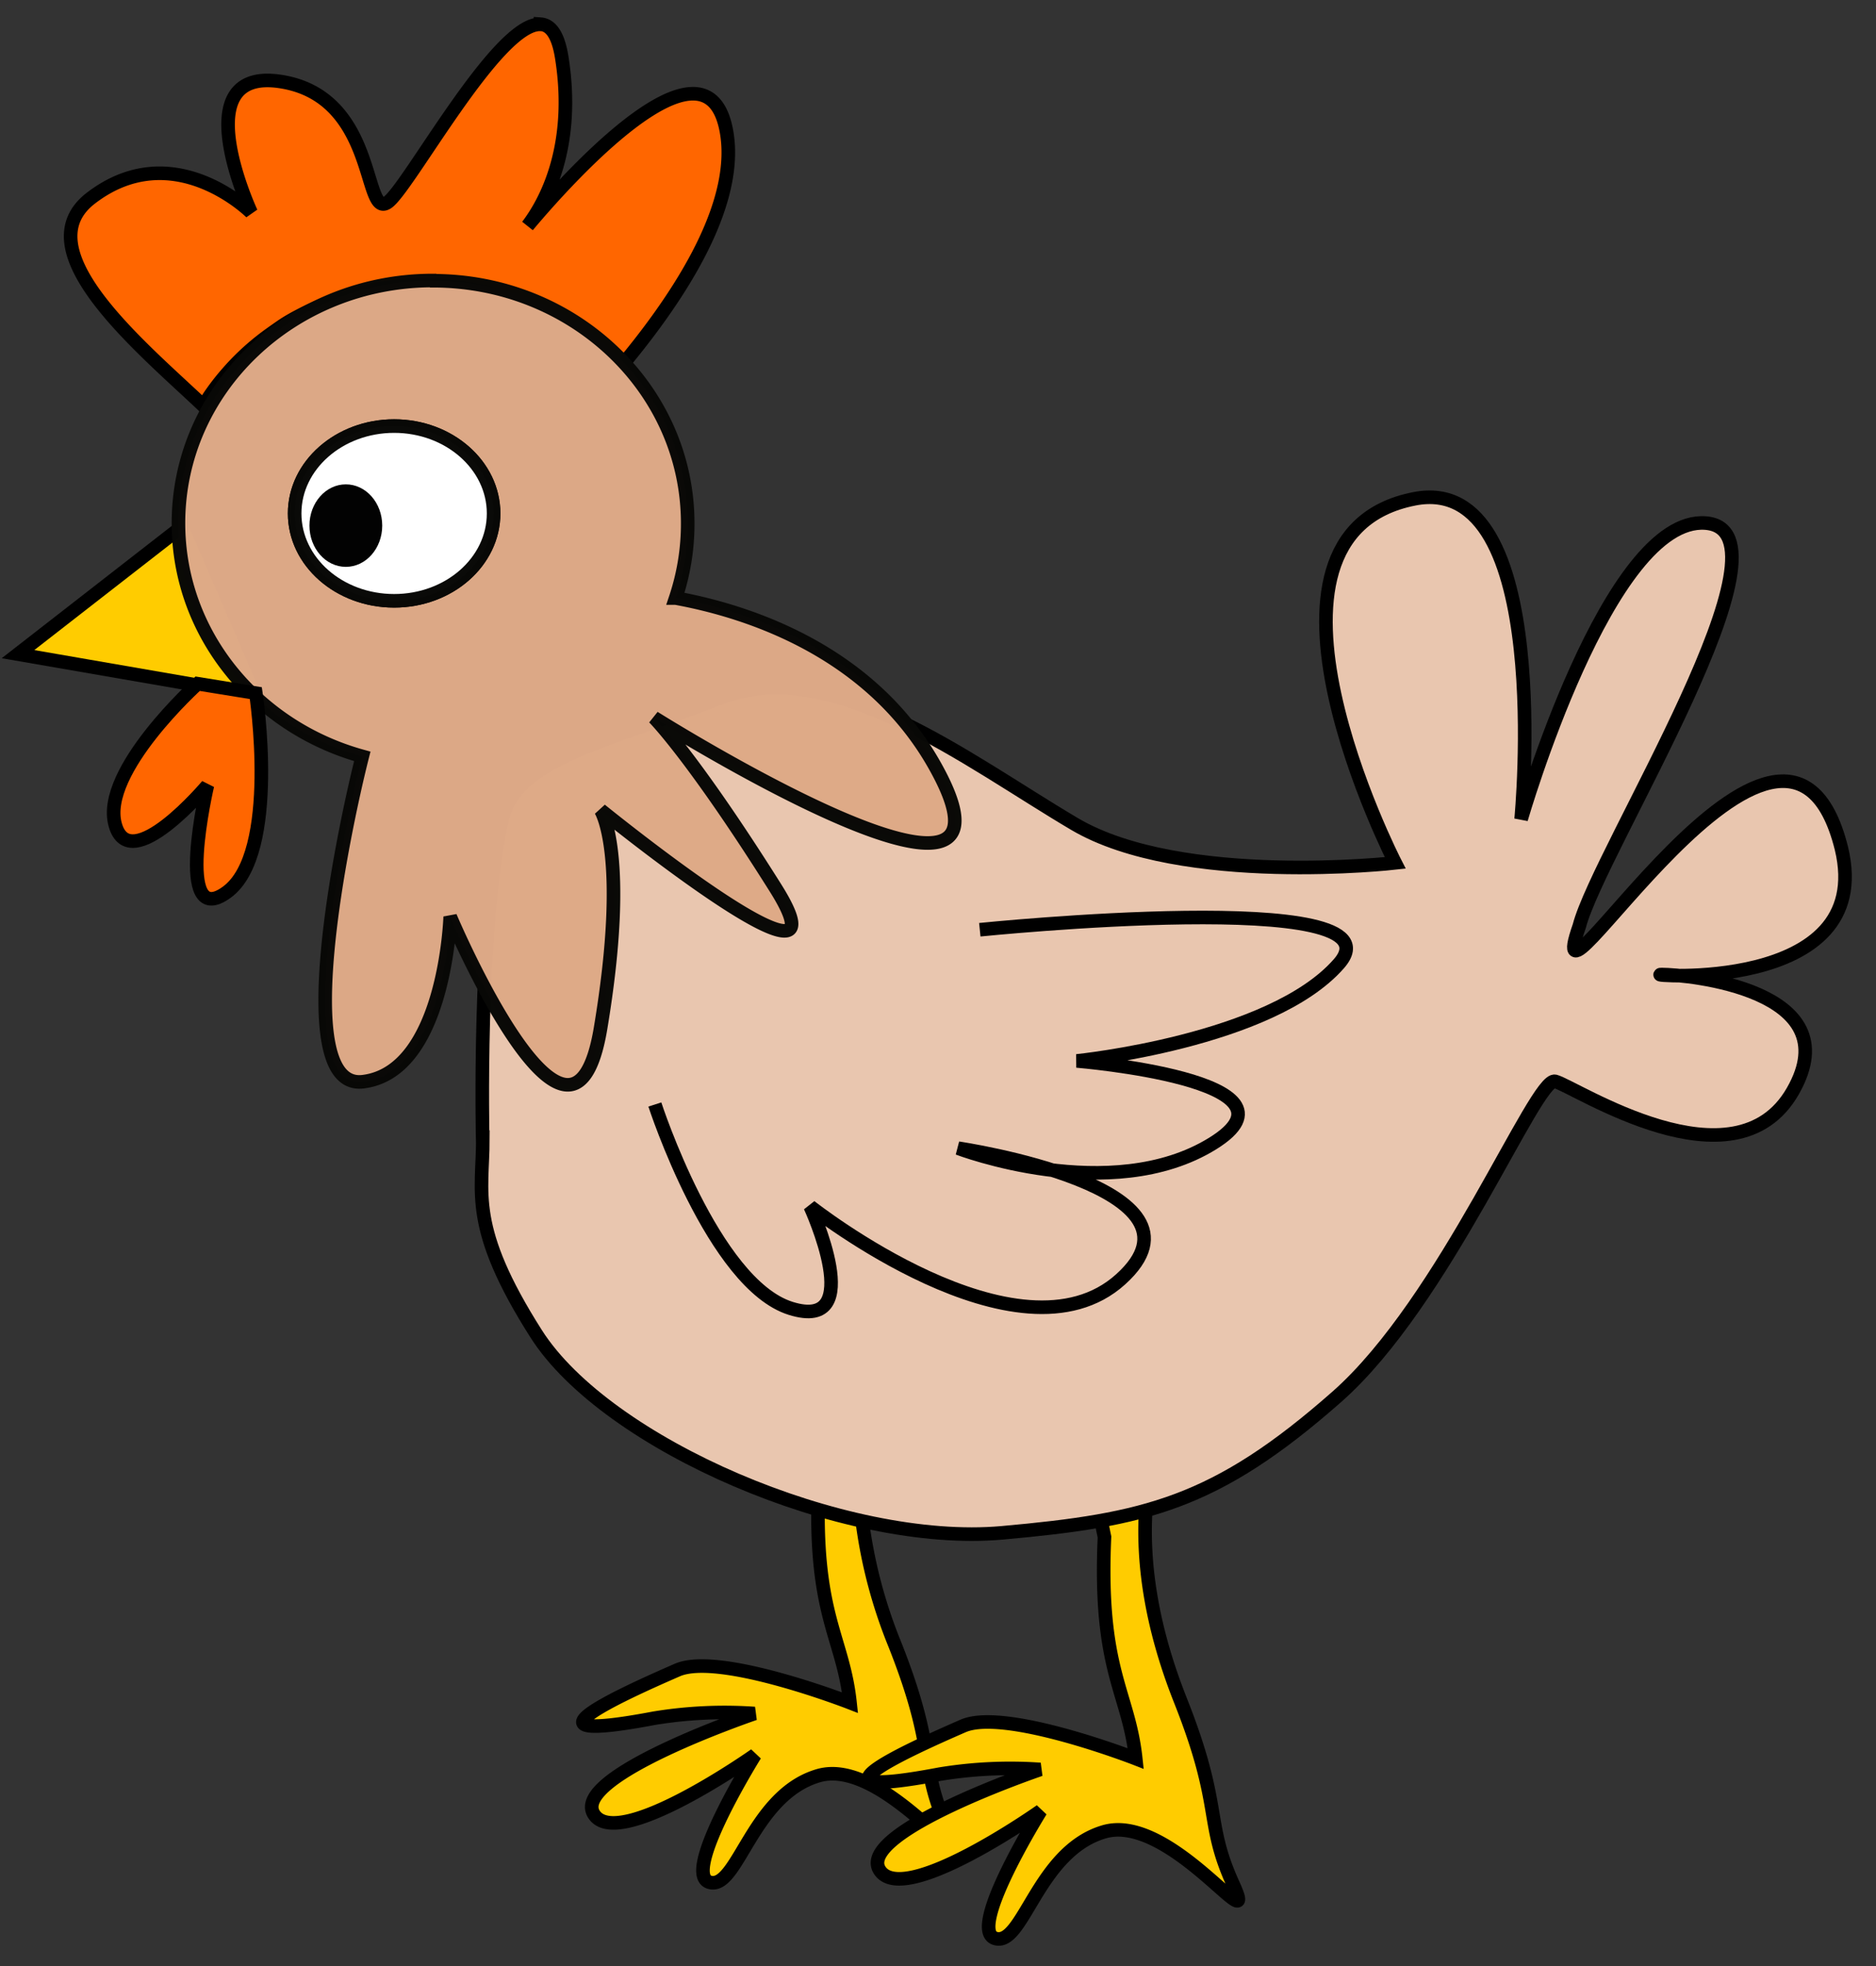 <svg id="svg9259" xmlns="http://www.w3.org/2000/svg" viewBox="0 0 398 417"><rect x="0" y="0" width="398" height="417" fill="#333333" stroke="none"/><defs><style>.cls-1{fill:#fc0;}.cls-1,.cls-2,.cls-3,.cls-5{stroke:#000;}.cls-1,.cls-2,.cls-3,.cls-4,.cls-5,.cls-6{stroke-width:2.88px;}.cls-2{fill:#f60;}.cls-3{fill:#e9c6af;}.cls-4{fill:#deaa87;}.cls-4,.cls-6{stroke:#090907;}.cls-4,.cls-6,.cls-7{opacity:0.99;isolation:isolate;}.cls-5{fill:none;}.cls-6{fill:#fff;}</style></defs><title>Rooster-05</title><g id="g8779"><path id="path8006" class="cls-1" d="M173.54,320.33c-.15,22.93,5.4,27.67,6.79,40.76,0,0-27.74-10.8-36.64-6.91s-37.29,16.34-4.94,10.22a92.2,92.2,0,0,1,21.34-1s-39.15,13.31-34.1,21.34,34.2-12.57,34.2-12.57-15.66,25.12-9.7,27,9-18.44,23.12-22.58S207,401,201,387.72c-6.11-13.46-2.13-16.21-11.17-39a104.92,104.92,0,0,1-6.92-26.26"/><path id="path7994" class="cls-1" d="M233.6,322.49l.72,3.46c-1.29,28.45,5.12,32.83,6.63,47,0,0-27.74-10.8-36.64-6.91s-37.29,16.34-4.95,10.22a92.2,92.2,0,0,1,21.34-1s-39.14,13.31-34.09,21.34,34.19-12.57,34.19-12.57-15.66,25.12-9.7,27.05,9-18.45,23.13-22.59,33.39,24.35,27.37,11.09c-6.12-13.45-2.13-16.21-11.18-39-6.62-16.7-8-30.26-7.34-40.52"/><path id="path7990" class="cls-1" d="M40.88,109.9,3.82,138.73,57.36,148Z"/><path id="path7983" class="cls-2" d="M114.67,5.17C105.43,4.71,86.3,40.52,82.11,43,77,46.12,80,20.37,59.45,17.28s-6.17,27.79-6.17,27.79S36.81,28.6,19.31,42C4.81,53.08,30.39,73.94,43.17,86.08c.6-1,1.19-1.94,1.85-2.87a49.05,49.05,0,0,1,3.11-3.95c1.1-1.27,2.25-2.49,3.47-3.65s2.51-2.28,3.85-3.33,2.71-2,4.15-3,2.92-1.8,4.45-2.59,3.13-1.52,4.74-2.17,3.26-1.22,5-1.72,3.43-.94,5.19-1.28,3.55-.59,5.37-.76,3.65-.28,5.52-.28,3.7.1,5.52.28,3.61.42,5.37.76,3.48.78,5.17,1.28,3.36,1.07,5,1.72,3.19,1.38,4.72,2.17,3,1.66,4.45,2.59,2.84,1.9,4.18,3,2.6,2.16,3.82,3.33c1,1,2,2,2.91,3,12-14.17,25.6-34.06,23.23-50.05C150.39,3,117.38,41.38,111.93,47.9c3.57-4.68,10.32-16.47,7.24-35.77-.78-4.83-2.37-6.85-4.5-7Z"/><path id="path7988" class="cls-3" d="M102.43,241.68c0,11.33-3.09,18.54,11.32,41.19,14.94,23.46,65.41,45.2,98.84,42.21,30.37-2.72,45.3-6.18,71-28.83,23-20.22,42.21-67.95,46.33-66.92s38.09,23.68,50.44,2.06-22.65-24.71-27.79-24.71,45.66,4.58,38.09-26.77c-12.05-48.28-65.25,44-55.6,16.47,4.12-15.95,47.56-83.89,26.77-85.45-20.56-1.53-39.12,62.8-39.12,62.8s7.18-73.78-22.65-67.94C260.37,113.55,296,183,296,183s-45.3,5.15-68-8.23-51.47-36-75.15-26.77-43.36,12.69-46.33,25.74c-5.15,22.65-4.12,67.95-4.12,67.95Z"/><path id="path7963" class="cls-4" d="M91.86,59.49c-29.85,0-54,23-54,51.46,0,23.46,16.47,43.25,39,49.46-4.11,16.22-15.5,70.79.11,69,17.5-2.06,18.54-35,18.54-35s25.72,60.73,31.9,23.67,0-46.31,0-46.31,54.57,44.27,37.07,16.47-25.73-36.05-25.73-36.05,80.3,50.46,60.74,12.36c-13.45-26.2-40.55-34.87-56.15-37.72A49.5,49.5,0,0,0,145.9,111c0-28.43-24.19-51.46-54-51.46Z"/><path id="path7992" class="cls-2" d="M41.93,145s-20.59,18.53-17.5,29.86S44,166.57,44,166.57s-7.21,30.89,4.11,22.65S54.28,147,54.28,147Z"/><path id="path8000" class="cls-5" d="M207.87,197.18s90.59-9.27,76.18,7.2S228.45,225,228.45,225s50.45,4.12,28.83,17.51-54,1-54,1,56.11,8.23,34.49,27.79-65.89-15.44-65.89-15.44,12.35,26.77-4.12,21.62-28.83-43.24-28.83-43.24"/><path id="path8002" class="cls-6" d="M104.72,108.89c0,10.23-9.45,18.53-21.1,18.53s-21.11-8.3-21.11-18.53S72,90.36,83.62,90.36,104.72,98.65,104.72,108.89Z"/><path id="path8004" class="cls-7" d="M81.09,111.47c0,4.83-3.45,8.75-7.72,8.75s-7.72-3.92-7.72-8.75,3.46-8.75,7.72-8.75S81.09,106.63,81.09,111.47Z"/><path id="path8441" class="cls-6" d="M104.72,108.89c0,10.23-9.45,18.53-21.1,18.53s-21.11-8.3-21.11-18.53S72,90.36,83.62,90.36,104.72,98.65,104.72,108.89Z"/><path id="path8443" class="cls-7" d="M81.09,111.47c0,4.83-3.45,8.75-7.72,8.75s-7.72-3.92-7.72-8.75,3.46-8.75,7.72-8.75S81.09,106.63,81.09,111.47Z"/></g></svg>